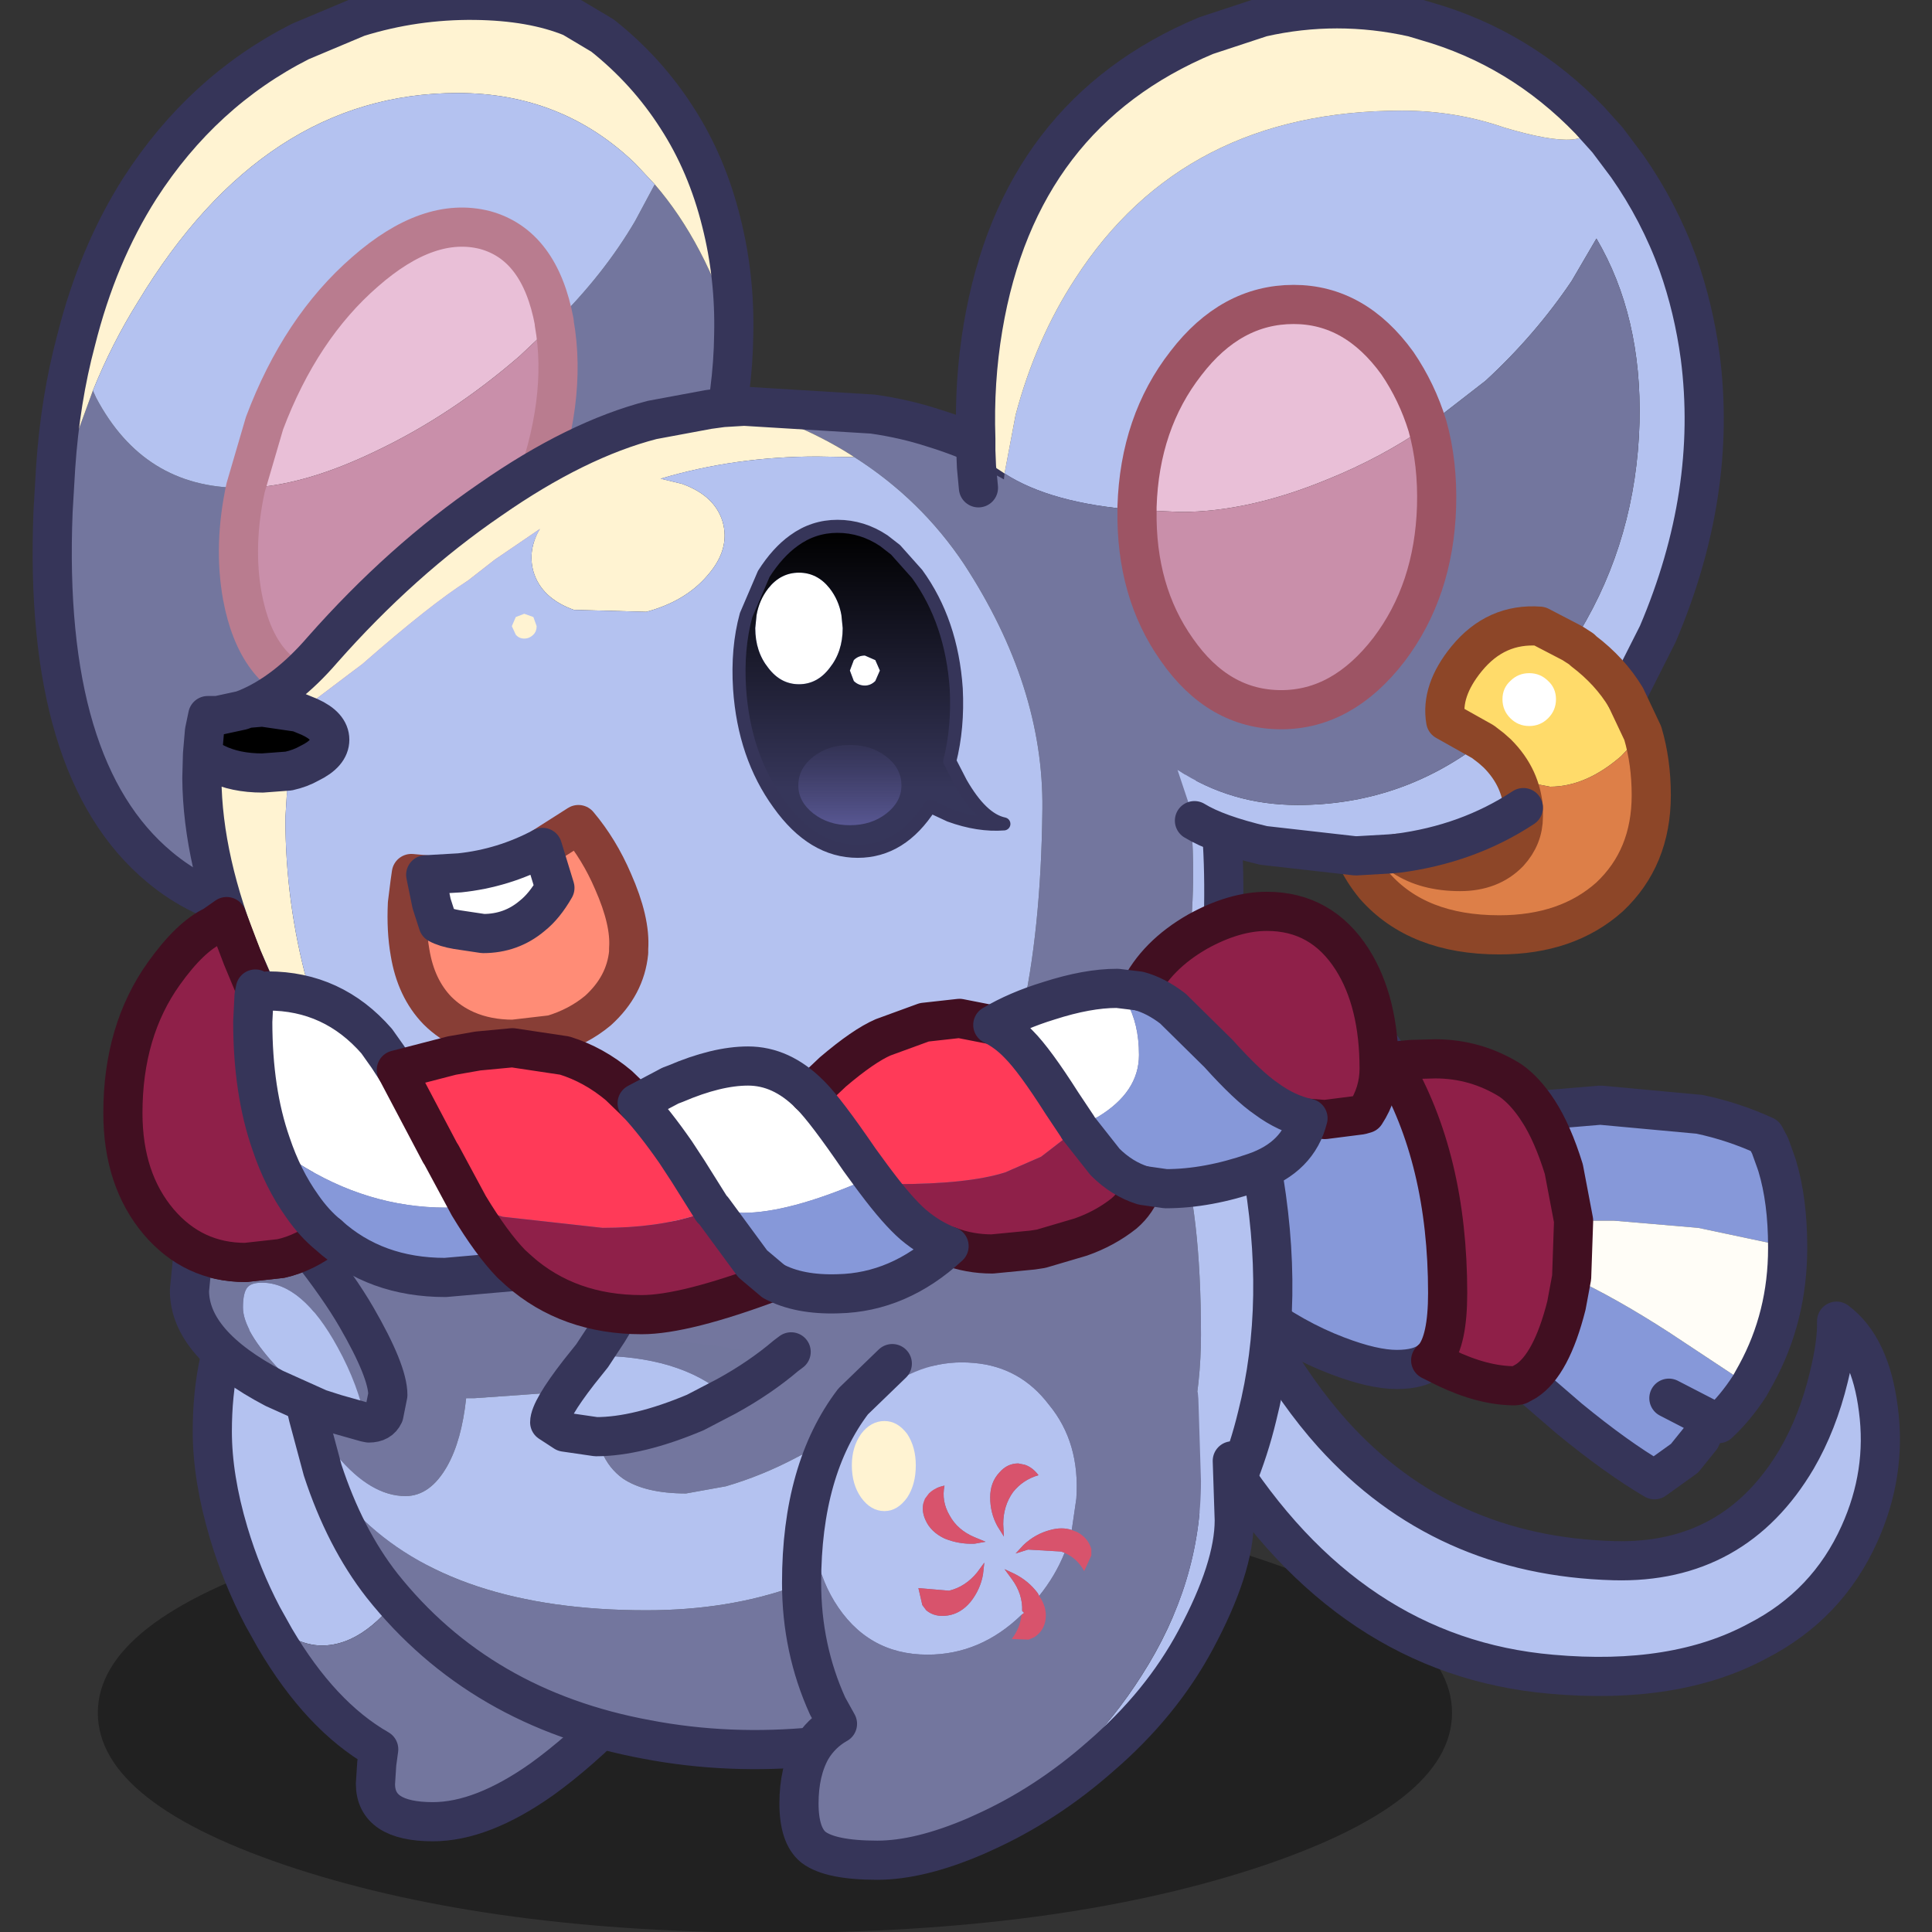 <svg xmlns:ffdec="https://www.free-decompiler.com/flash" xmlns:xlink="http://www.w3.org/1999/xlink" ffdec:objectType="frame" height="90" width="90" xmlns="http://www.w3.org/2000/svg"><rect width="100%" height="100%" fill="#333333" stroke="none"/><use ffdec:characterId="26" height="149.55" transform="matrix(.608 0 0 .608 1.53 -.896)" width="145.7" xlink:href="#a"/><defs><g id="a" transform="translate(1.35 -16.95)"><use ffdec:characterId="2" height="25.85" transform="matrix(1.544 0 0 1.306 3.629 132.747)" width="67.2" xlink:href="#b"/><use ffdec:characterId="3" height="43.95" transform="translate(86.45 89.35)" width="48.15" xlink:href="#c"/><use ffdec:characterId="4" height="30.35" transform="translate(87.85 118)" width="53.85" xlink:href="#d"/><use ffdec:characterId="5" height="47.7" transform="translate(10.9 111.8)" width="34.3" xlink:href="#e"/><use ffdec:characterId="6" height="72.85" transform="translate(-1.35 16.95)" width="55.2" xlink:href="#f"/><use ffdec:characterId="7" height="106" transform="translate(10.1 47.95)" width="85.05" xlink:href="#g"/><use ffdec:characterId="8" height="73.95" transform="translate(69.35 17.6)" width="58.85" xlink:href="#h"/><use ffdec:characterId="9" height="25.9" transform="translate(52.25 58.25)" width="21.3" xlink:href="#i"/><use ffdec:characterId="10" height="19.45" transform="translate(25.8 80.1)" width="20" xlink:href="#j"/><use ffdec:characterId="11" height="3.05" transform="translate(64.8 100.25)" width="3.1" xlink:href="#k"/><use ffdec:characterId="12" height="11.6" transform="translate(36.75 118.4)" width="21.5" xlink:href="#l"/><use ffdec:characterId="13" height="16.4" transform="translate(9.15 112.55)" width="18.2" xlink:href="#m"/><use ffdec:characterId="14" height="41.05" transform="translate(55.85 121.4)" width="36.35" xlink:href="#n"/><use ffdec:characterId="15" height="33.9" transform="translate(4.05 86.75)" width="99.25" xlink:href="#o"/></g><g id="c"><path d="M22.6 2.65 15.75 1.2 9.3.65H6.2L5.45-3.3Q4.6-6.05 3.5-7.75l.6-.1 4.15-.35 7.6.7q2.6.55 5 1.65l.4.75.45 1.25.1.3q.8 2.65.8 6.2M6.05 5Q9.4 6.55 13.5 9.2l6.2 4.1q-1.1 1.7-2.4 2.9l-.7-.35-.65 1.45-1.25 1.55-2.3 1.65q-2.9-1.7-6.55-4.7l-3.3-2.85q1.95-1.25 3.1-5.8L6.05 5M16.6 15.85l-3.1-1.6 3.1 1.6m-21.35-4.5q-.85.7-2.6.7-1.8 0-4.55-1.05-3.3-1.25-6.45-3.6l-4.2-27.85q9.6.55 14.75 8.9l.15.3q4.2 7.15 4.2 17.45 0 3.65-1.05 4.9l-.25.25" fill="#8698d9" fill-rule="evenodd" transform="translate(24.05 21.95)"/><path d="M6.2.65h3.1l6.45.55 6.85 1.45v.1q0 5.25-2.4 9.65l-.5.9-6.2-4.1Q9.4 6.55 6.05 5L6.2.65" fill="#fffdf7" fill-rule="evenodd" transform="translate(24.05 21.95)"/><path d="M3.5-7.75q1.1 1.7 1.95 4.45L6.2.65 6.05 5l-.4 2.15q-1.15 4.55-3.1 5.8l-.55.3-.3.05q-2.45 0-5.35-1.4l-1.1-.55.25-.25q1.05-1.25 1.05-4.9 0-10.3-4.2-17.45l-.15-.3 1.55-.15 1.85-.05q3.1 0 5.75 1.65 1.15.8 2.15 2.35" fill="#8f1f48" fill-rule="evenodd" transform="translate(24.05 21.95)"/><path d="M46.65 24.6q0-3.55-.8-6.2l-.1-.3-.45-1.25-.4-.75q-2.4-1.1-5-1.65l-7.6-.7-4.15.35-.6.1m16.2 21.05.5-.9q2.4-4.4 2.4-9.65v-.1m-9.1 11.6 3.1 1.6.7.35q1.3-1.2 2.4-2.9m-3.1 2.55L40 39.25l-1.25 1.55-2.3 1.65q-2.9-1.7-6.55-4.7l-3.3-2.85m-7.3-1.6q-.85.7-2.6.7-1.8 0-4.55-1.05-3.3-1.25-6.45-3.6L1.5 1.5q9.6.55 14.75 8.9" fill="none" stroke="#363559" stroke-linecap="round" stroke-linejoin="round" stroke-width="3"/><path d="M27.55 14.2q1.1 1.7 1.95 4.45l.75 3.95-.15 4.35-.4 2.15q-1.15 4.55-3.1 5.8l-.55.3-.3.05q-2.45 0-5.35-1.4l-1.1-.55.25-.25q1.05-1.25 1.05-4.9 0-10.3-4.2-17.45l-.15-.3 1.55-.15 1.85-.05q3.1 0 5.75 1.65 1.15.8 2.15 2.35z" fill="none" stroke="#410f21" stroke-linecap="round" stroke-linejoin="round" stroke-width="3"/></g><g id="d"><path d="M22.1-13.5q2.6 1.95 3.2 6.75.65 4.9-1.45 9.55-2.45 5.45-7.8 8.2-6.3 3.4-15.8 2.55Q-15.3 12.2-25-3.25l-.4-.65 2.9-9.75.75 1.4q2.55 4.4 5.25 7.4 8.45 9.35 21.55 9.7 9.25.25 14-7.8 1.6-2.75 2.45-6.25.65-2.65.6-4.3" fill="#b4c2f0" fill-rule="evenodd" transform="translate(26.9 15.15)"/><path d="M49 1.65q.05 1.65-.6 4.3-.85 3.5-2.45 6.25-4.75 8.05-14 7.8-13.1-.35-21.55-9.7-2.7-3-5.25-7.4L4.4 1.5l-2.9 9.75.4.65q9.7 15.45 25.25 16.8 9.5.85 15.8-2.55 5.35-2.75 7.8-8.2 2.1-4.65 1.45-9.55-.6-4.8-3.2-6.75z" fill="none" stroke="#363559" stroke-linecap="round" stroke-linejoin="round" stroke-width="3"/></g><g id="e"><path d="M-11.8 6.6q-1.6-3.05-2.6-6.4-1.25-4.2-1.25-7.75 0-5.75 2.1-9.8 1.85-3.6 4.7-5 1.4 16.8 8.5 26l-.15.25q-3.25 4.95-6.75 4.95-2.15 0-4.55-2.25" fill="#b4c2f0" fill-rule="evenodd" transform="translate(17.15 23.85)"/><path d="M-11.8 6.6q2.4 2.25 4.55 2.25 3.5 0 6.75-4.95l.15-.25q6.05 7.8 16 10.15-3.2 3.25-6.05 5.3-4.6 3.25-8.35 3.25-4.4 0-4.4-2.9l.1-1.55.15-1.1q-4.45-2.55-7.95-8.5l-.95-1.7" fill="#73769e" fill-rule="evenodd" transform="translate(17.15 23.85)"/><path d="M16.8 27.5q-7.1-9.2-8.5-26-2.85 1.4-4.7 5-2.1 4.05-2.1 9.8 0 3.55 1.25 7.75 1 3.35 2.6 6.4l.95 1.7q3.5 5.95 7.95 8.5l-.15 1.1-.1 1.55q0 2.9 4.4 2.9 3.75 0 8.35-3.25 2.85-2.05 6.05-5.3-9.95-2.35-16-10.15z" fill="none" stroke="#363559" stroke-linecap="round" stroke-linejoin="round" stroke-width="3"/></g><g id="f"><path d="M20.05-20.8q3.85 4.45 6.05 11.5-.05 4.3-1.15 8.9Q13.2 5.55 5.2 12.45 8.6 8.55 10.65 3q2.75-7.25 1.7-13.15 3.8-3.75 6.2-7.85l1.5-2.8m-46.1 25.05.95-3.5L-23-5l.25.55q3.65 6.9 11.1 6.9h.35q-.95 4.4-.25 8.3 1.1 5.9 5.3 7.05 3.65 1 7.75-2-8.85 8.85-11.85 19.15l-.75-.15q-3.75-.75-6.8-3.3-8.95-7.45-8.15-27.25" fill="#73769e" fill-rule="evenodd" transform="translate(27.6 36.4)"/><path d="M26.1-9.3q-2.2-7.05-6.05-11.5l-1.5-1.6q-5.6-5.4-13.6-5.4-14.85 0-24.5 16-2 3.2-3.45 6.8L-25.1.75l-.95 3.5.2-3.4q.35-5.15 1.55-9.65 1.65-6.6 4.9-11.7 4.8-7.45 12.3-11.25l4.4-1.85q4.35-1.35 8.95-1.3 4.4.05 7.45 1.3l2.35 1.4q3.4 2.7 5.7 6.3 2.3 3.55 3.4 8 1.05 4.15.95 8.6" fill="#fff3d2" fill-rule="evenodd" transform="translate(27.6 36.4)"/><path d="M-23-5q1.45-3.6 3.45-6.8 9.65-16 24.5-16 8 0 13.6 5.4l1.5 1.6-1.5 2.8q-2.4 4.1-6.2 7.85v-.1q-1.1-5.9-5.3-7.05-4.3-1.1-9.2 3.2-4.95 4.3-7.7 11.6l-1.45 4.95h-.35q-7.45 0-11.1-6.9L-23-5" fill="#b4c2f0" fill-rule="evenodd" transform="translate(27.6 36.4)"/><path d="m-11.3 2.45 1.45-4.95q2.75-7.3 7.7-11.6 4.9-4.3 9.2-3.2 4.2 1.15 5.3 7.05v.1L9.7-7.65Q4.45-3.1-1.35-.35q-5.6 2.7-9.95 2.8" fill="#e9bfd7" fill-rule="evenodd" transform="translate(27.6 36.4)"/><path d="M12.35-10.15Q13.4-4.25 10.65 3 8.6 8.55 5.2 12.45L1.5 15.8q-4.1 3-7.75 2-4.2-1.15-5.3-7.05-.7-3.9.25-8.3 4.35-.1 9.95-2.8Q4.45-3.1 9.7-7.65l2.65-2.5" fill="#c98faa" fill-rule="evenodd" transform="translate(27.6 36.4)"/><path d="M53.7 27.1q.1-4.45-.95-8.6-1.1-4.45-3.4-8-2.3-3.6-5.7-6.3L41.3 2.8q-3.05-1.25-7.45-1.3-4.6-.05-8.95 1.3l-4.4 1.85Q13 8.45 8.2 15.9 4.95 21 3.3 27.6q-1.2 4.5-1.55 9.65l-.2 3.4Q.75 60.45 9.7 67.9q3.05 2.55 6.8 3.3l.75.15q3-10.3 11.85-19.15l3.7-3.35L30.55 51l-1.45 1.2m3.7-3.35q8-6.9 19.75-12.85 1.1-4.6 1.15-8.9" fill="none" stroke="#363559" stroke-linecap="round" stroke-linejoin="round" stroke-width="3"/><path d="M39.95 26.25q1.05 5.9-1.7 13.15-2.05 5.55-5.45 9.45m-16.5-10 1.45-4.95q2.75-7.3 7.7-11.6 4.9-4.3 9.2-3.2 4.2 1.15 5.3 7.05v.1M16.3 38.85q-.95 4.4-.25 8.3 1.1 5.9 5.3 7.05 3.65 1 7.75-2" fill="none" stroke="#b97c8f" stroke-linecap="round" stroke-linejoin="round" stroke-width="3"/></g><g id="g"><path d="m15-49.75 1.8 1q4.55 2.7 8.2 6.55l2.35 2.75q7.6 9.9 7.6 23.8 0 5.6-1.3 10.85Q32.8-1.65 31.6.8q1.45 1.95 2.25 4.25 1.7 5.2 1.7 14.7 0 7.3-3.05 14.1-2.9 6.35-8.05 11.3L22.1 47.3l-2.1.8Q5.65 53.15-6.9 50.75q-12.8-2.35-20.3-11.8-2.85-3.65-4.55-8.85l2.7 3.4q7.25 7.35 22.1 7.35 12.6 0 20.35-7.35 4.8-4.55 6.75-10.95l-4.2-.5-2.9.25q-3.3 4.2-8.5 6.85-2.65 1.4-5.4 2.2l-3.05.55q-3.15 0-4.85-1.15-2.15-1.55-2.15-5.15l.15-1.85-3.7.45-5.65.4h-.65q-.35 3.25-1.45 5.2-1.3 2.3-3.2 2.3-2.65 0-5.25-3.1-1.25-1.55-2.35-3.65-.85-4.6-1.05-10.2-.15-4.9.25-10.1l.45-4.1.15-.1q1.6 2.5 5.05 4.8l1.5 1.05.15.05v.05h.05l.05-.05.3.15q7.5 4.3 17.55 4.3 13.05 0 22.8-6.65 4.05-2.65 6.7-6.1l.8-2.9q1.55-6.7 1.65-16.1.1-9.4-6-18.75-3.3-4.95-8.4-8.2-3.7-2.4-8.45-3.8v-.1l9.85.6q2.45.35 4.6 1.05" fill="#73769e" fill-rule="evenodd" transform="translate(42.5 53)"/><path d="M.55-51.3Q5.3-49.9 9-47.5l-2.85-.05q-6.3 0-12 1.7l1.65.4q2.5.9 3.1 2.9.6 2.1-1.15 4.1-1.7 2-4.7 2.8l-5.55-.15q-2.5-.9-3.1-2.95-.45-1.65.5-3.25l-3.45 2.35-2.05 1.6q-2.85 1.8-8.1 6.4l-4.9 3.7-2.75-.4-1.2.1q3-1.25 5.8-4.5 6.05-6.85 12.85-11.5 6.6-4.6 12.4-6.1l4.3-.8 1.1-.15H.55m-27.2 58-1.5-1.05q-3.45-2.3-5.05-4.8l-.15.1-.65-1.3-.15-.25-.1-.25-3.65-8.3Q-40.95-16.6-41-22.9l.05-1.85q.3.35 1 .7 1.5.75 3.6.75l2-.15-.05.3-.2 3.3q0 6.5 1.7 12.7 2 6.9 6.3 13.8l-.05.05" fill="#fff3d2" fill-rule="evenodd" transform="translate(42.5 53)"/><path d="m22.1 47.3 2.35-2.15q5.15-4.95 8.05-11.3 3.05-6.8 3.05-14.1 0-9.5-1.7-14.7-.8-2.3-2.25-4.25 1.2-2.45 2.05-5.6 1.3-5.25 1.3-10.85 0-13.9-7.6-23.8L25-42.2q-3.65-3.85-8.2-6.55l-1.8-1q8.8 2.7 14.1 9.5 6.35 8.05 7.75 18.75.75 5.3.25 13.15Q38.25-4.1 40.15 6.6q1.95 10.55-.3 19.4-.6 2.5-1.6 4.95Q33.6 42.35 22.1 47.3M9-47.5q5.1 3.25 8.4 8.2 6.1 9.35 6 18.75-.1 9.4-1.65 16.1l-.8 2.9q-2.65 3.45-6.7 6.1Q4.5 11.2-8.55 11.2q-10.05 0-17.55-4.3l-.3-.15-.05.05h-.05v-.05l-.1-.1q-4.3-6.9-6.3-13.8-1.7-6.2-1.7-12.7l.2-3.3.05-.3q.9-.2 1.6-.6 1.55-.75 1.55-1.8t-1.55-1.75l-.85-.35 4.9-3.7q5.25-4.6 8.1-6.4l2.05-1.6L-15.1-42q-.95 1.6-.5 3.25.6 2.05 3.1 2.95l5.55.15q3-.8 4.7-2.8 1.75-2 1.15-4.1-.6-2-3.1-2.9l-1.65-.4q5.7-1.7 12-1.7L9-47.5m-42 72.85q1.1 2.1 2.35 3.65 2.6 3.1 5.25 3.1 1.9 0 3.2-2.3 1.1-1.95 1.45-5.2h.65l5.65-.4 3.7-.45-.15 1.85q0 3.6 2.15 5.15 1.7 1.15 4.85 1.15l3.05-.55q2.75-.8 5.4-2.2 5.2-2.65 8.5-6.85l2.9-.25 4.2.5q-1.95 6.4-6.75 10.95-7.75 7.35-20.35 7.35-14.85 0-22.1-7.35l-2.7-3.4-1.1-4.1-.15-.65" fill="#b4c2f0" fill-rule="evenodd" transform="translate(42.5 53)"/><path d="m-37.55-28.25 1.2-.1 2.75.4.85.35q1.55.7 1.55 1.75t-1.55 1.8q-.7.4-1.6.6l-2 .15q-2.1 0-3.6-.75-.7-.35-1-.7l.15-1.75.25-1.2h.75l1.85-.4.4-.15" fill-rule="evenodd" transform="translate(42.5 53)"/><path d="m-26.5 6.75-.15-.05.05-.05.1.1" fill="#fff" fill-rule="evenodd" transform="translate(42.5 53)"/><path d="M64.6 100.3q11.5-4.95 16.15-16.35 1-2.45 1.6-4.95 2.25-8.85.3-19.4-1.9-10.7-3.05-14.95.5-7.85-.25-13.15-1.4-10.7-7.75-18.75-5.3-6.8-14.1-9.5-2.15-.7-4.6-1.05l-9.85-.6-1.65.1-1.1.15-4.3.8q-5.8 1.5-12.4 6.1-6.8 4.65-12.85 11.5-2.8 3.25-5.8 4.5l1.2-.1 2.75.4.85.35q1.55.7 1.55 1.75t-1.55 1.8q-.7.4-1.6.6l-2 .15q-2.1 0-3.6-.75-.7-.35-1-.7L1.5 30.1q.05 6.3 3.1 13.75l3.65 8.3.1.25.15.25.65 1.3-.45 4.1q-.4 5.2-.25 10.1.2 5.6 1.05 10.2l.15.65 1.1 4.1q1.7 5.2 4.55 8.85 7.5 9.45 20.3 11.8 12.55 2.4 26.9-2.65l2.1-.8M4.95 24.75l-.4.15-1.85.4h-.75l-.25 1.2-.15 1.75" fill="none" stroke="#363559" stroke-linecap="round" stroke-linejoin="round" stroke-width="3"/><path d="m-15.6-35.25.25.7q0 .4-.25.65-.3.3-.7.3-.4 0-.65-.3l-.3-.65.3-.7.65-.25.7.25" fill="#fff3d2" fill-rule="evenodd" transform="translate(42.5 53)"/></g><g id="h"><path d="m19.2-26.9 1.35 1.5 1.5 2q2.45 3.5 3.9 7.5 1.2 3.4 1.7 7.1Q29 1.65 24.4 12.45l-2.45 4.85q-1.2-2-3.25-3.55l-.15-.15-.7-.45.55-.85Q22.75 5.1 23-3.75q.2-8.15-3.3-14.1l-1.9 3.25q-2.8 4.15-6.6 7.65L6.75-3.5q-.8-2.6-2.3-4.8-3.25-4.5-7.95-4.5-4.8 0-8.25 4.5-3.55 4.55-3.75 11v.25q-6.6-.5-10.15-2.8l.85-4.5q1.55-5.8 4.55-10.4 8.3-12.9 25.05-12.9 4.1 0 7.85 1.3 7.05 2.1 6.55-.55M1.25 29.45l-7.05-.8q-3.6-.85-5.3-1.9l-1.3-3.9q4.1 2.7 9.2 2.7 7.8 0 14-4.7l.2-.15.65.5.45.4q.95.95 1.45 2.05.45 1 .55 2.1-4.25 2.8-9.65 3.5l-.6.05-2.6.15" fill="#b4c2f0" fill-rule="evenodd" transform="translate(29.4 36.95)"/><path d="m-12.4 22.85-.1-.35q-4.3-11.8-11.7-18.55l-1.3-1.1-.4-.3.25-2.4q3.55 2.3 10.15 2.8-.1 6.25 3.05 10.7 3.2 4.6 8 4.6 4.7 0 8.25-4.6Q7.25 9.1 7.45 2.7q.1-3.35-.7-6.2l4.45-3.45q3.8-3.5 6.6-7.65l1.9-3.25q3.5 5.95 3.3 14.1-.25 8.85-4.6 16.05l-.55.85-2.5-1.3q-3.35-.25-5.6 2.5-2 2.45-1.6 4.75L11 20.7l-.2.15q-6.2 4.7-14 4.7-5.1 0-9.2-2.7" fill="#73769e" fill-rule="evenodd" transform="translate(29.4 36.95)"/><path d="m21.95 17.3 1.3 2.75-1.65 1.75q-2.7 2.35-5.45 2.35l-2.6-.5q-.5-1.1-1.45-2.05l-.45-.4-.65-.5-2.85-1.6q-.4-2.3 1.6-4.75 2.25-2.75 5.6-2.5l2.5 1.3.7.45.15.15q2.05 1.55 3.25 3.55" fill="#ffdb6a" fill-rule="evenodd" transform="translate(29.4 36.95)"/><path d="M23.25 20.05q.65 2.2.65 4.75 0 4.8-3.2 7.8-3.25 2.9-8.45 2.9-6.25 0-9.55-3.75-.9-1.1-1.45-2.3l2.6-.15.6-.05.45.25q1.75 1.15 4.35 1.15 2.35 0 3.75-1.45 1.1-1.2 1.1-2.75v-.7q-.1-1.1-.55-2.1l2.6.5q2.75 0 5.45-2.35l1.65-1.75" fill="#dd7f48" fill-rule="evenodd" transform="translate(29.4 36.95)"/><path d="M-25.65.15-26.8-.6l-1.05-1v-.9q-.15-4.4.55-8.55 2.75-16.35 17.1-22.35l4.25-1.4q5.75-1.3 11.6 0l1 .3q7.2 2.05 12.55 7.6.5 2.65-6.55.55-3.75-1.3-7.85-1.3-16.75 0-25.05 12.9-3 4.6-4.55 10.4l-.85 4.5" fill="#fff3d2" fill-rule="evenodd" transform="translate(29.4 36.95)"/><path d="M-15.5 2.95V2.7q.2-6.45 3.75-11 3.45-4.5 8.25-4.5 4.7 0 7.95 4.5 1.5 2.2 2.3 4.8Q3.2-1.05-.9.6q-6.05 2.5-11.25 2.5l-3.35-.15" fill="#e9bfd7" fill-rule="evenodd" transform="translate(29.4 36.95)"/><path d="m-15.5 2.95 3.35.15Q-6.95 3.1-.9.6q4.1-1.65 7.65-4.1.8 2.85.7 6.2-.2 6.4-3.65 10.95-3.55 4.6-8.25 4.6-4.8 0-8-4.6-3.15-4.45-3.05-10.7" fill="#c98faa" fill-rule="evenodd" transform="translate(29.4 36.95)"/><path d="m48.6 10.05 1.35 1.5 1.5 2q2.45 3.5 3.9 7.5 1.2 3.4 1.7 7.1Q58.4 38.6 53.8 49.4l-2.45 4.85m-49.8-18.9.05 1.25.15 1.6M48.6 10.05q-5.35-5.55-12.55-7.6l-1-.3q-5.85-1.3-11.6 0l-4.25 1.4Q4.85 9.55 2.1 25.9q-.7 4.15-.55 8.55v.9" fill="none" stroke="#363559" stroke-linecap="round" stroke-linejoin="round" stroke-width="3"/><path d="M36.15 33.45q-.8-2.6-2.3-4.8-3.25-4.5-7.95-4.5-4.8 0-8.25 4.5-3.55 4.55-3.75 11v.25q-.1 6.25 3.05 10.7 3.2 4.6 8 4.6 4.7 0 8.25-4.6 3.45-4.55 3.65-10.95.1-3.35-.7-6.2" fill="none" stroke="#9d5464" stroke-linecap="round" stroke-linejoin="round" stroke-width="3"/><path d="m51.35 54.25 1.3 2.75q.65 2.2.65 4.75 0 4.8-3.2 7.8-3.25 2.9-8.45 2.9-6.25 0-9.55-3.75-.9-1.1-1.45-2.3m16.6-16.3.7.45.15.15q2.05 1.55 3.25 3.55m-4.1-4.15-2.5-1.3q-3.35-.25-5.6 2.5-2 2.45-1.6 4.75l2.85 1.6.65.5.45.4q.95.95 1.45 2.05.45 1 .55 2.1v.7q0 1.55-1.1 2.75-1.4 1.45-3.75 1.45-2.6 0-4.35-1.15l-.45-.25" fill="none" stroke="#8d4628" stroke-linecap="round" stroke-linejoin="round" stroke-width="3"/><path d="M43.5 62.7q-4.25 2.8-9.65 3.5l-.6.05-2.6.15-7.05-.8q-3.6-.85-5.3-1.9" fill="none" stroke="#363559" stroke-linecap="round" stroke-linejoin="round" stroke-width="3"/><path d="M14.55 19.5q-.85 0-1.45-.6t-.6-1.45q0-.85.6-1.4.6-.6 1.45-.6t1.45.6q.6.55.6 1.4 0 .85-.6 1.45t-1.45.6" fill="#fff" fill-rule="evenodd" transform="translate(29.4 36.95)"/></g><g id="i"><path d="M-8.8-5.65q.2-1.15.9-2.05.95-1.2 2.35-1.2 1.4 0 2.35 1.2.7.9.9 2.05l.1 1q0 1.8-1 3.05-.95 1.25-2.35 1.25-1.4 0-2.35-1.25-1-1.25-1-3.05l.1-1m7.15 4.25.3-.8q.35-.35.85-.35l.8.35.35.8-.35.8q-.35.35-.8.35-.5 0-.85-.35l-.3-.8" fill="#fff" fill-rule="evenodd" transform="translate(10.65 12.95)"/><path d="M-2.6-12.45q1.9 0 3.55 1.1l.9.7L3.5-8.8q2.65 3.65 3 8.8.15 3-.5 5.55l.85 1.65q1.6 2.8 3.3 3.15Q8.2 10.5 6 9.7L4.5 9q-2.2 3.45-5.55 3.45-3.45 0-6.05-3.65-2.65-3.65-3-8.8-.2-3.1.5-5.65l1.35-3.15q1.05-1.65 2.3-2.55 1.5-1.1 3.35-1.1m.95 11.05.3.8q.35.35.85.35.45 0 .8-.35l.35-.8-.35-.8-.8-.35q-.5 0-.85.35l-.3.8M-8.8-5.65l-.1 1q0 1.8 1 3.05.95 1.25 2.35 1.25 1.4 0 2.35-1.25 1-1.25 1-3.05l-.1-1q-.2-1.15-.9-2.05-.95-1.2-2.35-1.2-1.4 0-2.35 1.2-.7.9-.9 2.05" fill="url(#p)" fill-rule="evenodd" transform="translate(10.65 12.95)"/><path d="M-2.6-12.45q1.9 0 3.55 1.1l.9.7L3.5-8.8q2.65 3.65 3 8.8.15 3-.5 5.55l.85 1.65q1.6 2.8 3.3 3.15Q8.2 10.5 6 9.7L4.5 9q-2.2 3.45-5.55 3.45-3.45 0-6.05-3.65-2.65-3.65-3-8.8-.2-3.1.5-5.65l1.35-3.15q1.05-1.65 2.3-2.55 1.5-1.1 3.35-1.1z" fill="none" stroke="#363559" stroke-linecap="round" stroke-linejoin="round" transform="translate(10.65 12.95)"/><path d="M1.15 5.2q1.15.9 1.15 2.2 0 1.25-1.15 2.15-1.15.9-2.8.9t-2.8-.9Q-5.6 8.65-5.6 7.4q0-1.3 1.15-2.2 1.15-.9 2.8-.9t2.8.9" fill="url(#q)" fill-rule="evenodd" transform="translate(10.65 12.95)"/></g><g id="j"><path d="M1.9-6.45 4.65-8.2q1.6 1.9 2.65 4.35Q8.65-.8 8.5 1.3v.3q-.25 2.55-2.35 4.45-1.5 1.25-3.5 1.85l-3 .35q-2 0-3.6-.7-1.25-.55-2.2-1.5-1.65-1.7-2.1-4.45-.3-1.7-.2-3.75l.2-1.6.1-.7 1.1.1.45 2.2.5 1.55q.55.3 1.45.45l2 .3Q-.5.15 1.1-1.2q.95-.75 1.75-2.15l-.95-3.1" fill="#ff8c76" fill-rule="evenodd" transform="translate(10 9.7)"/><path d="m-7.05-4.35 2.6-.15q3.35-.35 6.35-1.95l.95 3.1q-.8 1.4-1.75 2.15Q-.5.15-2.65.15l-2-.3Q-5.55-.3-6.1-.6l-.5-1.55-.45-2.2" fill="#fff" fill-rule="evenodd" transform="translate(10 9.7)"/><path d="m11.9 3.25 2.75-1.75q1.6 1.9 2.65 4.35Q18.65 8.9 18.5 11v.3q-.25 2.55-2.35 4.45-1.5 1.25-3.5 1.85l-3 .35q-2 0-3.6-.7-1.25-.55-2.2-1.5-1.65-1.7-2.1-4.45-.3-1.7-.2-3.75l.2-1.6.1-.7 1.1.1" fill="none" stroke="#883e36" stroke-linecap="round" stroke-linejoin="round" stroke-width="3"/><path d="m11.9 3.25.95 3.1q-.8 1.4-1.75 2.15-1.6 1.35-3.75 1.35l-2-.3q-.9-.15-1.45-.45l-.5-1.55-.45-2.2 2.6-.15q3.35-.35 6.35-1.95z" fill="none" stroke="#363559" stroke-linecap="round" stroke-linejoin="round" stroke-width="3"/></g><g id="l"><path d="M-6-1.9Q.7-1.95 4.3 1.2L1.9 2.45Q-2.5 4.3-5.7 4.3l-2.4-.35-1.15-.75q0-.95 2.25-3.85l1-1.25" fill="#b3c2f0" fill-rule="evenodd" transform="translate(10.75 5.8)"/><path d="m-4.75-3.8 13.6 1.9q-2 1.7-4.55 3.1Q.7-1.95-6-1.9l1.25-1.9" fill="#72769d" fill-rule="evenodd" transform="translate(10.75 5.8)"/><path d="m19.6 3.9.4-.3M6.3 1.5 6 2 4.75 3.9l-1 1.25Q1.5 8.05 1.5 9l1.15.75 2.4.35q3.2 0 7.6-1.85L15.05 7q2.55-1.4 4.55-3.1" fill="none" stroke="#363559" stroke-linecap="round" stroke-linejoin="round" stroke-width="3"/></g><g id="m"><path d="M5.9 6.65Q5.35 3.8 3.75.9q-2.7-4.95-5.8-4.95-.8 0-1.1.35-.35.4-.35 1.55 0 1.8 2.8 4.75l3.05 3-3.45-1.55q-6.5-3.4-6.5-7.5l.2-2.05.25-.95q1.7.85 3.85.85l2.7-.3q1.05-.25 2.1-.8 2.4 3.05 3.7 5.3 2.4 4.15 2.4 5.95l-.3 1.5q-.3.65-1.15.65l-.25-.05" fill="#72769d" fill-rule="evenodd" transform="translate(9.1 8.2)"/><path d="m2.35 5.6-3.05-3Q-3.5-.35-3.5-2.15q0-1.15.35-1.55.3-.35 1.1-.35 3.1 0 5.8 4.95 1.6 2.9 2.15 5.75L3.6 6l-1.25-.4" fill="#b3c2f0" fill-rule="evenodd" transform="translate(9.1 8.2)"/><path d="M10.6 1.5q-1.05.55-2.1.8l-2.7.3q-2.15 0-3.85-.85" fill="none" stroke="#410f21" stroke-linecap="round" stroke-linejoin="round" stroke-width="3"/><path d="m15 14.85.25.05q.85 0 1.15-.65l.3-1.5q0-1.8-2.4-5.95-1.3-2.25-3.7-5.3m-8.65.25-.25.95-.2 2.05q0 4.1 6.5 7.5l3.45 1.55 1.25.4 2.3.65" fill="none" stroke="#363559" stroke-linecap="round" stroke-linejoin="round" stroke-width="3"/></g><g id="n"><path d="M.4.6q-3.15 3.05-7.2 3.05-4.65 0-7.15-4.1-2.35-3.9-1.1-8.8 1.2-4.6 4.8-7.3 3.25-2.5 7-2.15 3.55.3 5.75 3.2 2.4 2.9 2.1 7.2l-.35 2.4q-.75-.25-1.65 0-1.15.3-2.05 1.15l-.6.65.95-.3 2.55.15.25.1Q3-2.4 1.75-.85l-.1-.2Q.95-2-.15-2.55L-.9-2.9l.55.75Q.5-1 .45.3L.6.45.4.6M.15-11q-.85 0-1.45.7-.7.75-.7 1.9 0 1.2.55 2.2l.5.8-.05-.95q0-1.4.75-2.45.75-.95 1.95-1.3-.45-.6-1.05-.8l-.5-.1m-10.25-3.25q-1.05 0-1.8 1-.7 1-.7 2.4 0 1.45.7 2.45.75 1.05 1.8 1.05 1 0 1.75-1.05.65-1 .65-2.45 0-1.4-.65-2.4-.75-1-1.75-1m4.95 13-2.35-.2.3 1.3.3.4q.65.55 1.65.4Q-4.25.5-3.5-.4q.75-.95.95-2.1l.1-.9-.55.75q-.9 1.1-2.15 1.4M-5.1-7q-.65-1.1-.4-2.3-.75.15-1.2.6l-.3.4q-.35.8.05 1.65.4.9 1.45 1.4 1.1.45 2.3.4l.85-.15-.85-.35Q-4.5-5.9-5.1-7m19.05-8.95.75.25 1.05 2.3.8 2.2.15 4.55q0 3.65-2.95 9.15-2.65 4.95-7.3 8.95-4.2 3.7-9 5.85l-.05-.1 1.1-.65q7-4.85 11.1-11.3 4.55-7.1 4.55-14.9l-.2-6.3" fill="#b4c2f0" fill-rule="evenodd" transform="translate(18.15 20.15)"/><path d="m4.25-5.9.35-2.4q.3-4.3-2.1-7.2-2.2-2.9-5.75-3.2-3.75-.35-7 2.15-3.6 2.7-4.8 7.3-1.25 4.9 1.1 8.8 2.5 4.1 7.15 4.1Q-2.75 3.65.4.6q-.1 1-.75 1.85l1.3.05.45-.2q.75-.5.85-1.4.1-.9-.5-1.75Q3-2.4 3.7-4.15q1 .45 1.5 1.4l.55-1.2v-.5q-.25-.85-1.1-1.3l-.4-.15M-3.1 17.55q-4.3 1.85-7.55 1.85-3.6 0-4.9-1-1.1-.9-1.1-3.35t.95-4.15q.75-1.25 2-1.95l-.75-1.35q-2-4.4-2-9.45 0-8.7 3.95-13.9l3-2.9Q-1.1-21 13.6-16.1l.3-.4.05.55.2 6.3q0 7.8-4.55 14.9-4.1 6.45-11.1 11.3l-1.1.65-.5.35" fill="#73769e" fill-rule="evenodd" transform="translate(18.15 20.15)"/><path d="M-10.1-14.25q1 0 1.75 1 .65 1 .65 2.4 0 1.45-.65 2.45-.75 1.05-1.75 1.05-1.05 0-1.8-1.05-.7-1-.7-2.45 0-1.4.7-2.4.75-1 1.8-1" fill="#fff3d2" fill-rule="evenodd" transform="translate(18.15 20.15)"/><path d="m4.25-5.9.4.15q.85.45 1.1 1.3v.5l-.55 1.2q-.5-.95-1.5-1.4l-.25-.1L.9-4.4l-.95.3.6-.65q.9-.85 2.05-1.15.9-.25 1.65 0M1.75-.85q.6.85.5 1.75-.1.9-.85 1.4l-.45.2-1.3-.05Q.3 1.6.4.6L.6.45.45.3Q.5-1-.35-2.15L-.9-2.9l.75.35q1.1.55 1.8 1.5l.1.2M.15-11l.5.1q.6.2 1.05.8-1.2.35-1.95 1.3Q-1-7.75-1-6.35l.05.95-.5-.8Q-2-7.2-2-8.4q0-1.15.7-1.9.6-.7 1.45-.7M-5.1-7q.6 1.1 1.9 1.65l.85.35-.85.15q-1.2.05-2.3-.4-1.05-.5-1.45-1.4-.4-.85-.05-1.65l.3-.4q.45-.45 1.2-.6-.25 1.2.4 2.3m-.05 5.75q1.25-.3 2.15-1.4l.55-.75-.1.9q-.2 1.15-.95 2.1-.75.9-1.75 1.05-1 .15-1.65-.4l-.3-.4-.3-1.3 2.35.2" fill="#d8536c" fill-rule="evenodd" transform="translate(18.15 20.15)"/><path d="M15.05 37.7q-4.3 1.85-7.55 1.85-3.6 0-4.9-1-1.1-.9-1.1-3.35t.95-4.15q.75-1.25 2-1.95l-.75-1.35q-2-4.4-2-9.45 0-8.7 3.95-13.9l3-2.9M34.7 8.95l.15 4.55q0 3.65-2.95 9.15-2.65 4.95-7.3 8.95-4.2 3.7-9 5.85l-.55.25" fill="none" stroke="#363559" stroke-linecap="round" stroke-linejoin="round" stroke-width="3"/></g><g id="o"><path d="m28.05-9.55.75 1.05q.95 1.65.95 4.05 0 2.85-3.15 4.75l-1.25.6-.3.15-1.2-1.8-1.6-2.4-1.7-2.1q-.9-.95-2-1.5l3.7-1.65.6-.2q2.95-.95 5.2-.95m-66 .05.15.35.8-.2q5 0 8.35 3.85l.85 1.2.65 1 3.35 6.35.1.15 2.1 3.9h-.2l-1.55.15q-6 0-11.4-3.45l-2-1.45q-1.4-4-1.4-9.35l.1-2 .1-.5M-8.7-.75l2.55-1.35.4-.15Q-2.6-3.6-.2-3.6q2.55 0 4.7 2.15l.1.1Q5.75-.2 8.35 3.6l.95 1.3-.7.3Q2.9 7.65-.6 7.65l-2.3-.25h-.05L-4.8 4.45-5.75 3Q-7.35.7-8.7-.75" fill="#fff" fill-rule="evenodd" transform="translate(49.6 16.95)"/><path d="M18.55-6.75q1.1.55 2 1.5l1.7 2.1 1.6 2.4 1.2 1.8.05.1-2.85 2.2-2.75 1.2q-2.85.9-8.4.9L9.6 5.3l-.3-.4-.95-1.3Q5.75-.2 4.6-1.35l-.1-.1 1.8-1.7q2.35-2 3.85-2.65l3.15-1.15 2.7-.3 2.55.5m-45.7 3.45 4.25-1.1 2-.35 2.65-.25 4 .6q2.25.7 4.15 2.3l1.4 1.35Q-7.35.7-5.75 3l.95 1.45 1.85 2.95H-3l-1.1.4q-3.05 1-7.25 1L-19 7.95l-2.6-.8V7.1l-2.1-3.9-.1-.15-3.35-6.35" fill="#ff3a58" fill-rule="evenodd" transform="translate(49.6 16.95)"/><path d="m25.1 1.15 2.05 2.6q1.3 1.3 2.9 1.8-.45 1.3-1.45 2.15-1.45 1.15-3.3 1.8l-3.05.9-.65.1-3.1.3q-1.75 0-3.3-.6-1.45-.55-2.75-1.65Q11.25 7.5 9.6 5.3l1.5.15q5.55 0 8.4-.9l2.75-1.2 2.85-2.2M42.7.4q-1.65-.35-3.2-1.5-1.4-.95-3.65-3.45L32.35-8q-1.3-1-2.6-1.35 1.35-2.75 4.5-4.55 2.8-1.55 5.3-1.55 4.2 0 6.55 3.7 2.05 3.25 2.05 8.35 0 1.85-1.05 3.45l-.35.1L44 .5 42.7.4m-75.05 8.95q-1.8 1.4-3.65 1.8l-2.7.3q-4 0-6.65-3.1Q-48.1 5.1-48.1 0q0-6.3 3.15-10.7 2-2.8 3.8-3.65l1-.7 1.2 3.15 1 2.4-.1.5-.1 2q0 5.35 1.4 9.35.9 2.7 2.4 4.8.9 1.3 2 2.2m29.4-1.95h.05l3.05 4.15 1.6 1.35q-6.8 2.55-10.1 2.55-5.6 0-9.4-3.35l-.6-.55q-1.5-1.55-3.25-4.4l2.6.8 7.65.85q4.2 0 7.25-1l1.1-.4h.05" fill="#8f2049" fill-rule="evenodd" transform="translate(49.6 16.95)"/><path d="M25.35.9 26.6.3q3.15-1.9 3.15-4.75 0-2.4-.95-4.05l-.75-1.05h.05l1.65.2q1.3.35 2.6 1.35l3.5 3.45q2.25 2.5 3.65 3.45Q41.05.05 42.7.4q-.75 3-4.1 4.15Q35 5.8 31.8 5.8l-1.75-.25q-1.6-.5-2.9-1.8l-2.05-2.6.25-.25m-62.1 1.45 2 1.45q5.4 3.45 11.4 3.45l1.55-.15.2.05q1.75 2.85 3.25 4.4l.6.55-.5.05-5.15.45q-5.35 0-8.95-3.25-1.1-.9-2-2.2-1.5-2.1-2.4-4.8M8.6 5.2l.4.05.6.05q1.65 2.2 2.85 3.25 1.3 1.1 2.75 1.65-3.85 3.55-8.5 3.65-3 .1-4.95-.95l-1.6-1.35L-2.9 7.4l2.3.25q3.5 0 9.2-2.45" fill="#8698d9" fill-rule="evenodd" transform="translate(49.6 16.95)"/><path d="M79.35 7.6q1.35-2.75 4.5-4.55 2.8-1.55 5.3-1.55 4.2 0 6.55 3.7 2.05 3.25 2.05 8.35 0 1.85-1.05 3.45l-.35.1-2.75.35-1.3-.1M17.25 26.3q-1.8 1.4-3.65 1.8l-2.7.3q-4 0-6.65-3.1-2.75-3.25-2.75-8.35 0-6.3 3.15-10.7 2-2.8 3.8-3.65l1-.7 1.2 3.15 1 2.4M54.1 15.5l1.8-1.7q2.35-2 3.85-2.65L62.9 10l2.7-.3 2.55.5M64.8 27.15q1.55.6 3.3.6l3.1-.3.65-.1 3.05-.9q1.85-.65 3.3-1.8 1-.85 1.45-2.15" fill="none" stroke="#410f21" stroke-linecap="round" stroke-linejoin="round" stroke-width="3"/><path d="m81.95 8.95 3.5 3.45q2.25 2.5 3.65 3.45 1.55 1.15 3.2 1.5-.75 3-4.1 4.15-3.6 1.25-6.8 1.25l-1.75-.25q-1.6-.5-2.9-1.8l-2.05-2.6-.05-.1-1.2-1.8q-2.1-3.3-3.3-4.5-.9-.95-2-1.5 1.85-1.1 4.3-1.85 2.95-.95 5.2-.95h.05l1.65.2q1.3.35 2.6 1.35zm-50.1 20.1-.5.05-5.15.45q-5.35 0-8.95-3.25-1.1-.9-2-2.2-1.5-2.1-2.4-4.8-1.4-4-1.4-9.35l.1-2 .1-.5.15.35.8-.2q5 0 8.35 3.85l.85 1.2.65 1" fill="none" stroke="#363559" stroke-linecap="round" stroke-linejoin="round" stroke-width="3"/><path d="M51.35 29.85q-6.8 2.55-10.1 2.55-5.6 0-9.4-3.35l-.6-.55q-1.5-1.55-3.25-4.45l-2.1-3.9-.1-.15-3.35-6.35 4.25-1.1 2-.35 2.65-.25 4 .6q2.25.7 4.15 2.3l1.4 1.35" fill="none" stroke="#410f21" stroke-linecap="round" stroke-linejoin="round" stroke-width="3"/><path d="M59.2 22.25q1.65 2.2 2.85 3.25 1.3 1.1 2.75 1.65-3.85 3.55-8.5 3.65-3 .1-4.95-.95l-1.6-1.35-3.05-4.15h-.05L44.8 21.4l-.95-1.45q-1.6-2.3-2.95-3.75l2.55-1.35.4-.15q3.15-1.35 5.55-1.35 2.55 0 4.7 2.15l.1.1q1.15 1.15 3.75 4.95l.95 1.3.3.4z" fill="none" stroke="#363559" stroke-linecap="round" stroke-linejoin="round" stroke-width="3"/></g><linearGradient gradientTransform="matrix(0 .012 -.015 0 -.4 -2.2)" gradientUnits="userSpaceOnUse" id="p" spreadMethod="pad" x1="-819.2" x2="819.2"><stop offset="0"/><stop offset="1" stop-color="#36365a"/></linearGradient><linearGradient gradientTransform="matrix(0 .004 -.004 0 -1.65 7.4)" gradientUnits="userSpaceOnUse" id="q" spreadMethod="pad" x1="-819.2" x2="819.2"><stop offset="0" stop-color="#3a395f" stop-opacity=".451"/><stop offset="1" stop-color="#5a5996"/></linearGradient><path d="M-33.6-12.9q0-5.35 9.85-9.15 9.8-3.8 23.75-3.8t23.75 3.8q9.85 3.8 9.85 9.15 0 5.35-9.85 9.15Q13.95 0 0 0t-23.75-3.75q-9.85-3.8-9.85-9.15" fill-opacity=".349" fill-rule="evenodd" transform="translate(33.6 25.85)" id="r"/><path d="M0 1.55q-.65 0-1.1-.45-.45-.45-.45-1.1 0-.6.45-1.05.45-.45 1.1-.45.65 0 1.1.45.45.45.45 1.05 0 .65-.45 1.1-.45.45-1.1.45" fill="#ffad82" fill-rule="evenodd" transform="translate(1.55 1.5)" id="k"/><use ffdec:characterId="1" height="25.85" width="67.2" xlink:href="#r" id="b"/></defs></svg>